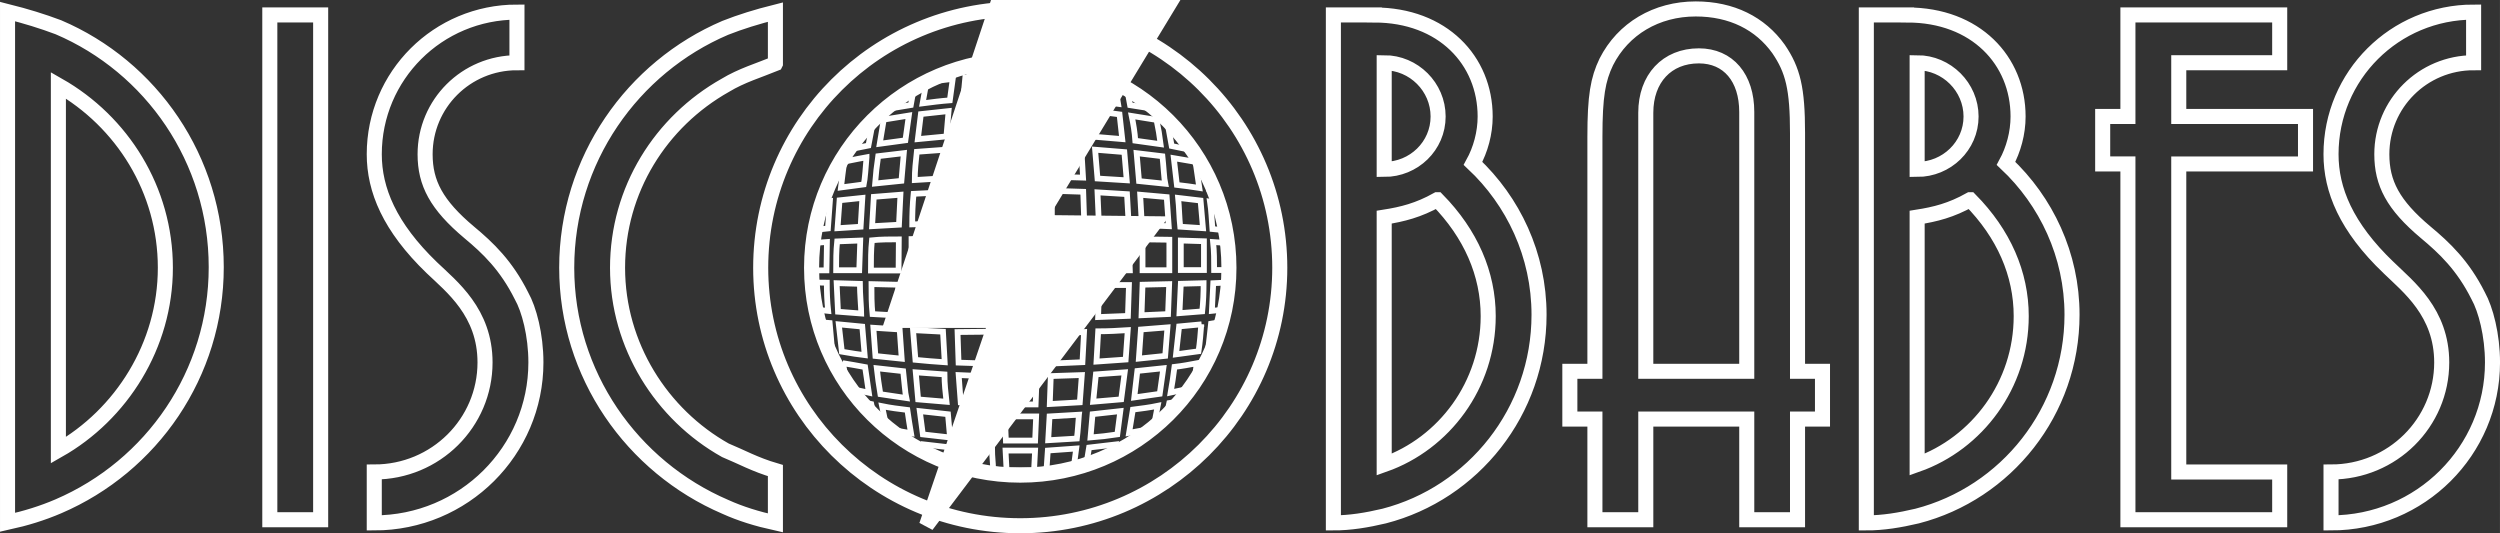 <?xml version="1.0" encoding="UTF-8" standalone="no"?>
<!-- Created with Inkscape (http://www.inkscape.org/) -->

<svg
   width="74.608mm"
   height="15.915mm"
   viewBox="0 0 73.214 15.618"
   version="1.1"
   id="svg1"
   xmlns="http://www.w3.org/2000/svg"
   xmlns:svg="http://www.w3.org/2000/svg">
  <rect x="0" y="0" width="73.214" height="15.618" fill="#333333" stroke="none"/>
  <defs
     id="defs1" />
  <path
     id="path379"
     style="display:inline;fill:#ffffff;fill-opacity:0;stroke:#ffffff;stroke-width:0.169;stroke-linecap:round;stroke-linejoin:miter;stroke-dasharray:none;stroke-dashoffset:0;stroke-opacity:1"
     d="m 29.878,1.746 c -0.138,0 -0.273,-2e-4 -0.407,0.019 V 1.933 h 0.822 V 1.764 c -0.134,-0.01 -0.268,-0.018 -0.404,-0.018 z m 0.777,0.05 v 0 0.142 l 0.797,0.052 v -0.043 c -0.259,-0.07 -0.525,-0.119 -0.8,-0.153 z m -1.548,0 C 28.832,1.831 28.56,1.885 28.3,1.95 v 0.044 l 0.8,-0.053 z m 0.367,0.414 -0.03,0.639 h 0.864 V 2.213 Z m -0.39,0.011 c -0.275,0.011 -0.549,0.027 -0.815,0.053 l -0.06,0.632 0.85,-0.044 z m 1.601,0 0.04,0.639 0.841,0.044 -0.06,-0.632 z M 27.902,2.31 27.131,2.405 27.019,3.027 c 0.267,-0.035 0.539,-0.07 0.797,-0.089 z m 3.965,0.011 0.08,0.631 c 0.265,0.019 0.539,0.052 0.797,0.089 l -0.1,-0.627 z m -5.109,0.274 c -0.283,0.167 -0.55,0.357 -0.8,0.566 v 0.035 l 0.716,-0.119 c 0.03,-0.158 0.05,-0.32 0.101,-0.48 z m 6.247,0 0.09,0.485 0.726,0.115 V 3.17 C 33.569,2.96 33.3,2.767 33.016,2.599 Z m -3.569,0.569 v 0.76 c 0.296,0 0.599,1e-4 0.907,0.011 l -0.03,-0.767 z m -0.404,0.019 c -0.283,0.011 -0.565,0.018 -0.856,0.044 l -0.06,0.741 c 0.291,-0.019 0.59,-0.036 0.891,-0.036 z m 1.695,0 0.04,0.751 0.882,0.044 -0.08,-0.751 z m -2.947,0.07 -0.811,0.088 -0.09,0.734 0.837,-0.08 z m 4.195,0.01 v 0 l 0.06,0.741 0.831,0.07 -0.08,-0.724 c -0.273,-0.038 -0.537,-0.074 -0.813,-0.091 z m -5.359,0.121 -0.735,0.119 -0.118,0.708 0.752,-0.102 z m 6.526,0.011 c 0.05,0.241 0.09,0.482 0.106,0.725 L 33.99,4.223 C 33.96,3.981 33.92,3.75 33.87,3.512 Z m -7.577,0.171 -0.05,0.011 c -0.248,0.246 -0.47,0.515 -0.668,0.803 l 0.585,-0.117 z m 8.622,0.011 0.127,0.7 0.605,0.124 C 34.721,4.107 34.497,3.837 34.254,3.588 Z m -4.755,0.734 -0.03,0.862 h 0.961 l -0.03,-0.857 z m -0.434,0.011 -0.901,0.027 c 0,0.29 -0.04,0.572 -0.04,0.854 0.297,-0.011 0.606,-0.027 0.913,-0.027 z m 1.766,0 0.03,0.853 0.924,0.027 -0.05,-0.848 z m -3.068,0.062 -0.847,0.062 c -0.03,0.273 -0.06,0.554 -0.06,0.827 L 27.647,5.22 c 0.03,-0.279 0.03,-0.557 0.06,-0.835 z m 4.375,0 0.07,0.844 0.856,0.053 -0.07,-0.827 z m -5.602,0.101 -0.751,0.089 c -0.04,0.264 -0.07,0.537 -0.09,0.801 l 0.771,-0.079 z m 6.818,0 0.07,0.818 0.766,0.079 c -0.03,-0.132 -0.05,-0.541 -0.08,-0.806 z m -7.91,0.121 z m 0,0 c 0,0 -0.432,0.079 -0.644,0.125 -0.05,0.247 -0.07,0.503 -0.104,0.759 l 0.668,-0.089 c 0.03,-0.132 0.06,-0.539 0.08,-0.794 z m 8.999,0.026 0.09,0.784 c 0.22,0.027 0.438,0.052 0.658,0.088 L 35.012,4.74 Z m 0.97,0.501 v 0 l 0.06,0.406 0.13,0.026 c -0.06,-0.149 -0.124,-0.292 -0.19,-0.432 z m -10.947,0.033 v 0 c -0.07,0.127 -0.115,0.256 -0.168,0.387 l 0.121,-0.027 c 0.03,-0.121 0.03,-0.243 0.05,-0.364 z m 5.011,0.41 v 0.938 h 0.95 V 5.58 Z m 1.395,0.011 v 0.928 l 0.948,0.019 -0.03,-0.917 z m -1.834,0.011 -0.924,0.019 -0.03,0.921 0.941,-0.017 z m -1.344,0.035 -0.872,0.044 c -0.03,0.298 -0.04,0.597 -0.04,0.895 l 0.872,-0.027 c 0,-0.304 0,-0.608 0.04,-0.912 z m 4.514,0 0.04,0.913 0.874,0.027 -0.05,-0.887 z m -5.771,0.07 -0.78,0.062 -0.05,0.86 0.787,-0.044 z m 7.021,0 0.05,0.887 0.787,0.035 -0.06,-0.853 z m -8.136,0.093 -0.668,0.07 -0.06,0.818 0.677,-0.044 z m 9.248,0 c 0.03,0.281 0.03,0.562 0.06,0.843 l 0.667,0.044 -0.07,-0.81 z m -10.199,0.099 -0.208,0.035 c -0.08,0.258 -0.151,0.526 -0.2,0.799 l 0.35,-0.038 z m 11.132,0.011 c 0.04,0.264 0.05,0.537 0.07,0.801 0.119,0.011 0.236,0.027 0.356,0.035 C 35.812,6.47 35.748,6.203 35.664,5.944 Z M 30.368,6.952 29.402,6.965 v 0.955 h 0.966 z m -1.414,0 -0.943,0.011 v 0.947 h 0.943 z m 2.808,0.01 H 30.82 v 0.955 h 0.942 z m -4.185,0.021 -0.883,0.018 v 0.92 h 0.892 z m 4.615,0 v 0.933 h 0.896 l -0.03,-0.918 z m -5.87,0.027 c -0.265,0 -0.53,-10e-5 -0.787,0.027 -0.03,0.289 -0.03,0.588 -0.03,0.886 h 0.81 z m 7.138,0 v 0.904 h 0.785 V 7.021 Z M 25.193,7.044 24.516,7.07 c -0.03,0.281 -0.03,0.562 -0.03,0.844 h 0.677 z m 9.388,0 v 0.865 h 0.677 V 7.065 Z M 24.217,7.088 23.842,7.114 c -0.03,0.229 -0.05,0.46 -0.05,0.696 v 0.108 h 0.411 z m 11.31,0 c 0.03,0.273 0.03,0.555 0.03,0.82 h 0.404 v -0.098 c 0,-0.236 -0.03,-0.467 -0.05,-0.696 z m 0.404,1.187 v 0 -5e-4 z m 0,0 -0.4,0.019 -0.04,0.81 0.326,-0.034 c 0.05,-0.26 0.101,-0.525 0.114,-0.795 z M 23.82,8.275 c 0.03,0.271 0.05,0.537 0.113,0.796 l 0.32,0.034 C 24.223,8.823 24.213,8.55 24.213,8.278 Z m 11.428,0.018 v 0 h 0 z m 0,0 -0.667,0.018 -0.04,0.861 0.667,-0.053 c 0.03,-0.273 0.04,-0.553 0.04,-0.825 z m -10.747,0 0.04,0.836 0.681,0.053 c 0,-0.14 -0.04,-0.58 -0.04,-0.869 z m 1.02,0.027 c 0,0.293 0,0.586 0.03,0.878 l 0.787,0.044 -0.03,-0.903 z m 8.719,0 -0.78,0.018 -0.03,0.895 0.777,-0.035 z m -7.541,0.018 0.03,0.92 0.88,0.027 -0.03,-0.931 z m 5.056,0 -0.941,0.011 v 0.968 l 0.941,-0.027 z m -1.387,0.01 -0.958,0.014 v 0.943 h 0.958 z m 1.821,0 -0.03,0.938 0.873,-0.034 0.03,-0.904 z m -4.182,0.011 0.03,0.938 0.942,0.019 -0.03,-0.955 z m 7.712,1.069 c 0,0 0,0.01 0,0.01 h 0.01 z m 0,0.01 -0.254,0.042 c -0.03,0.256 -0.05,0.514 -0.09,0.768 0.03,0 0.05,0 0.06,-0.02 0.114,-0.258 0.208,-0.52 0.284,-0.79 z m -11.688,0 c 0.07,0.277 0.171,0.545 0.286,0.802 h 0.05 l -0.07,-0.78 z m 11.149,0.061 v 0 h 0.01 z m 0,0 -0.649,0.061 -0.09,0.818 0.659,-0.09 c 0.04,-0.261 0.06,-0.525 0.08,-0.789 z m -10.616,0 0.09,0.801 c 0.222,0.04 0.561,0.09 0.668,0.102 l -0.07,-0.837 z m 9.626,0.089 -0.778,0.062 -0.06,0.853 0.771,-0.08 z m -8.613,0.011 0.06,0.827 0.77,0.08 -0.06,-0.857 z m 1.162,0.07 0.07,0.87 c 0.288,0.03 0.573,0.05 0.857,0.07 l -0.05,-0.894 z m 6.288,0 c -0.285,0.019 -0.578,0.034 -0.866,0.034 l -0.05,0.887 0.855,-0.06 z m -4.041,0.046 -0.944,0.01 0.03,0.895 0.914,0.03 z m 2.761,0.01 c -0.318,0.019 -0.628,0.019 -0.936,0.019 l -0.03,0.904 0.919,-0.04 z m -1.384,0.01 -0.943,0.022 v 0.896 h 0.943 z M 24.688,10.64 v 0 c 0.03,0.14 0.05,0.283 0.06,0.424 0.07,0.117 0.157,0.227 0.242,0.338 l 0.455,0.1 -0.11,-0.752 c -0.222,-0.04 -0.437,-0.08 -0.652,-0.114 z m 10.355,0 z m 0,0 c -0.213,0.04 -0.425,0.08 -0.647,0.105 -0.03,0.256 -0.07,0.503 -0.113,0.752 l 0.492,-0.105 c 0.07,-0.1 0.135,-0.18 0.198,-0.273 0.03,-0.159 0.06,-0.316 0.07,-0.479 z m -9.366,0.144 c 0.03,0.257 0.06,0.504 0.105,0.76 l 0.758,0.113 c -0.03,-0.13 -0.06,-0.53 -0.09,-0.787 z m 8.393,0 -0.762,0.08 -0.09,0.776 0.746,-0.106 z m -7.252,0.12 0.07,0.793 0.831,0.07 c -0.03,-0.266 -0.06,-0.529 -0.06,-0.802 z m 6.12,0 -0.844,0.06 -0.08,0.801 0.821,-0.07 z m -4.863,0.08 0.06,0.801 0.882,0.05 -0.03,-0.811 z m 3.607,0 -0.909,0.03 -0.03,0.819 0.88,-0.05 z m -2.254,0.04 v 0.82 h 0.901 l 0.03,-0.82 z m 5.057,0.731 v 0 c -0.08,0.02 -0.165,0.04 -0.243,0.05 l -0.06,0.283 c 0.11,-0.114 0.211,-0.228 0.311,-0.339 z m -9.183,0.03 c 0.09,0.104 0.171,0.194 0.263,0.288 l -0.05,-0.241 z m 0.53,0.1 v 0 c 0,0 0,0 0,10e-4 z m 0,0.01 0.108,0.519 c 0.07,0.05 0.144,0.117 0.218,0.173 0.171,0.04 0.347,0.07 0.52,0.1 -0.04,-0.223 -0.07,-0.451 -0.105,-0.681 -0.247,-0.03 -0.494,-0.06 -0.741,-0.111 z m 8.073,-0.01 c -0.238,0.05 -0.488,0.08 -0.728,0.111 l -0.111,0.681 0.56,-0.104 c 0.06,-0.05 0.114,-0.08 0.172,-0.135 z m -6.969,0.155 0.09,0.682 0.796,0.09 -0.06,-0.681 z m 5.874,0 -0.814,0.09 -0.06,0.682 c 0.255,-0.02 0.529,-0.05 0.785,-0.09 z m -4.659,0.105 c 0.03,0.232 0.04,0.464 0.05,0.698 0.274,0.02 0.559,0.05 0.842,0.05 0,-0.229 -0.03,-0.46 -0.03,-0.698 z m 3.446,0 z m 0,0 -0.86,0.05 -0.04,0.698 0.84,-0.05 c 0.03,-0.234 0.04,-0.465 0.06,-0.697 z m -2.169,0.05 0.03,0.708 h 0.856 l 0.03,-0.708 z m 3.663,0.742 -0.09,0.02 v 0.05 c 0.04,-0.02 0.05,-0.04 0.1,-0.06 z m -6.403,0.02 c 0.03,0 0.04,0.02 0.06,0.04 v -0.03 z m 0.391,0.06 0.04,0.173 c 0.259,0.131 0.526,0.242 0.807,0.335 l -0.06,-0.417 z m 5.585,0 -0.77,0.09 -0.07,0.424 c 0.276,-0.1 0.541,-0.201 0.797,-0.329 z m -4.427,0.118 0.05,0.494 c 0.184,0.05 0.373,0.08 0.56,0.118 h 0.236 c 0,-0.188 -0.03,-0.385 -0.03,-0.582 z m 3.281,0 -0.832,0.06 -0.04,0.58 0.298,-0.02 c 0.171,-0.03 0.339,-0.06 0.506,-0.108 z m -2.07,0.06 0.03,0.579 h 0.805 l 0.03,-0.579 z" />
  <path
     d="m 1.709,2.498 c 1.867,1.064 3.133,3.057 3.133,5.344 0,2.278 -1.289,4.297 -3.133,5.344 z M 0.22,0.354 v 0 V 15.297 C 0.753,15.18 1.242,15.029 1.709,14.828 4.443,13.655 6.332,10.95 6.332,7.825 6.332,4.659 4.421,1.954 1.709,0.798 1.242,0.622 0.753,0.472 0.22,0.338 Z M 9.39,15.221 V 0.438 H 7.901 V 15.221 Z M 12.648,7.842 c 0.578,0.553 1.556,1.307 1.556,2.773 0,1.767 -1.443,3.208 -3.244,3.208 v 1.491 c 2.623,0 4.734,-2.111 4.734,-4.699 0,-0.805 -0.2,-1.559 -0.423,-1.952 -0.444,-0.888 -0.978,-1.399 -1.532,-1.859 -0.957,-0.804 -1.29,-1.44 -1.29,-2.287 0,-1.482 1.2,-2.68 2.69,-2.68 V 0.354 c -2.311,0 -4.179,1.859 -4.179,4.163 0,1.039 0.445,2.127 1.688,3.325 z M 22.708,1.862 V 0.354 C 22.174,0.488 21.686,0.639 21.241,0.815 18.53,1.971 16.596,4.676 16.596,7.842 c 0,3.124 1.912,5.83 4.645,7.002 0.445,0.202 0.933,0.352 1.467,0.47 v -1.533 c -0.6,-0.176 -0.999,-0.402 -1.467,-0.595 -1.866,-1.047 -3.156,-3.066 -3.156,-5.344 0,-2.287 1.267,-4.28 3.156,-5.344 0.468,-0.285 1,-0.444 1.467,-0.636 z m 7.171,-1.6 c -4.202,0 -7.602,3.392 -7.602,7.58 0,4.163 3.4,7.555 7.602,7.555 4.2,0 7.6,-3.392 7.6,-7.555 0,-4.188 -3.4,-7.58 -7.6,-7.58 z m 0,1.483 c 3.377,0 6.111,2.73 6.111,6.097 0,3.367 -2.734,6.073 -6.111,6.073 -3.379,0 -6.112,-2.706 -6.112,-6.073 0,-3.367 2.733,-6.097 6.112,-6.097 z m 10.658,0.092 c 0.869,0 1.579,0.712 1.579,1.575 0,0.863 -0.71,1.549 -1.579,1.549 z M 40.248,0.438 H 39.049 V 15.314 c 0.489,0 0.978,-0.08 1.488,-0.201 2.601,-0.671 4.535,-3.058 4.535,-5.897 0,-1.75 -0.755,-3.325 -1.934,-4.431 0.222,-0.402 0.356,-0.888 0.356,-1.373 0,-1.642 -1.245,-2.973 -3.246,-2.973 z m 1.845,5.411 c 0.978,0.997 1.49,2.169 1.49,3.409 0,2.018 -1.29,3.728 -3.046,4.348 V 6.36 c 0.535,-0.084 1.001,-0.201 1.556,-0.511 z m 10.549,9.372 v -2.948 h 0.731 V 10.874 H 52.642 V 3.897 c 0,-1.307 -0.134,-1.843 -0.555,-2.462 -0.538,-0.754 -1.377,-1.173 -2.426,-1.173 -1.153,0 -2.126,0.578 -2.619,1.55 -0.245,0.511 -0.334,0.997 -0.334,2.194 v 6.868 h -0.734 v 1.399 h 0.734 v 2.948 h 1.49 v -2.948 h 2.957 v 2.948 z M 51.155,10.874 H 48.198 V 3.303 c 0,-1.005 0.621,-1.667 1.555,-1.667 0.864,0 1.402,0.645 1.402,1.642 z m 4.99,-9.037 c 0.865,0 1.579,0.712 1.579,1.575 0,0.863 -0.714,1.549 -1.579,1.549 z M 55.859,0.438 H 54.657 V 15.314 c 0.489,0 0.976,-0.08 1.488,-0.201 2.603,-0.671 4.536,-3.058 4.536,-5.897 0,-1.75 -0.756,-3.325 -1.933,-4.431 0.219,-0.402 0.353,-0.888 0.353,-1.373 0,-1.642 -1.242,-2.973 -3.242,-2.973 z m 1.838,5.411 c 0.984,0.997 1.496,2.169 1.496,3.409 0,2.018 -1.292,3.728 -3.048,4.348 V 6.36 c 0.537,-0.084 0.999,-0.201 1.552,-0.511 z m 9.066,9.372 V 13.823 H 63.807 V 4.802 h 3.712 V 3.411 H 63.807 V 1.837 h 2.956 V 0.438 H 62.318 V 3.411 h -0.739 v 1.39 h 0.739 V 15.221 Z m 3.193,-7.379 c 0.569,0.553 1.552,1.307 1.552,2.773 0,1.767 -1.444,3.208 -3.242,3.208 v 1.491 c 2.621,0 4.729,-2.111 4.729,-4.699 0,-0.805 -0.2,-1.559 -0.419,-1.952 C 72.131,7.775 71.592,7.264 71.038,6.803 70.08,5.999 69.754,5.363 69.754,4.517 c 0,-1.482 1.201,-2.68 2.688,-2.68 V 0.354 c -2.311,0 -4.176,1.859 -4.176,4.163 0,1.039 0.437,2.127 1.69,3.325 z"
     id="text1"
     style="font-size:26.458px;line-height:0;font-family:'Avenida Std';-inkscape-font-specification:'Avenida Std, Normal';letter-spacing:-0.328px;word-spacing:0px;text-orientation:upright;fill:#32d6ea;fill-opacity:0;fill-rule:evenodd;stroke:#ffffff;stroke-width:0.441;stroke-linecap:square;stroke-dasharray:none;stroke-opacity:1;paint-order:markers stroke fill"
     aria-label="DISCOBABES" />
  <path
     d="m 29.181,9.384 h -3.04 l 3.04,-9.165 h 4.998 L 30.36,6.515 33.8,6.552 27.133,15.386 Z"
     stroke="#ffffff"
     stroke-width="0.397"
     id="path3"
     style="fill:#ffffff;fill-opacity:1;stroke-width:0.439;stroke-dasharray:none" />
</svg>
